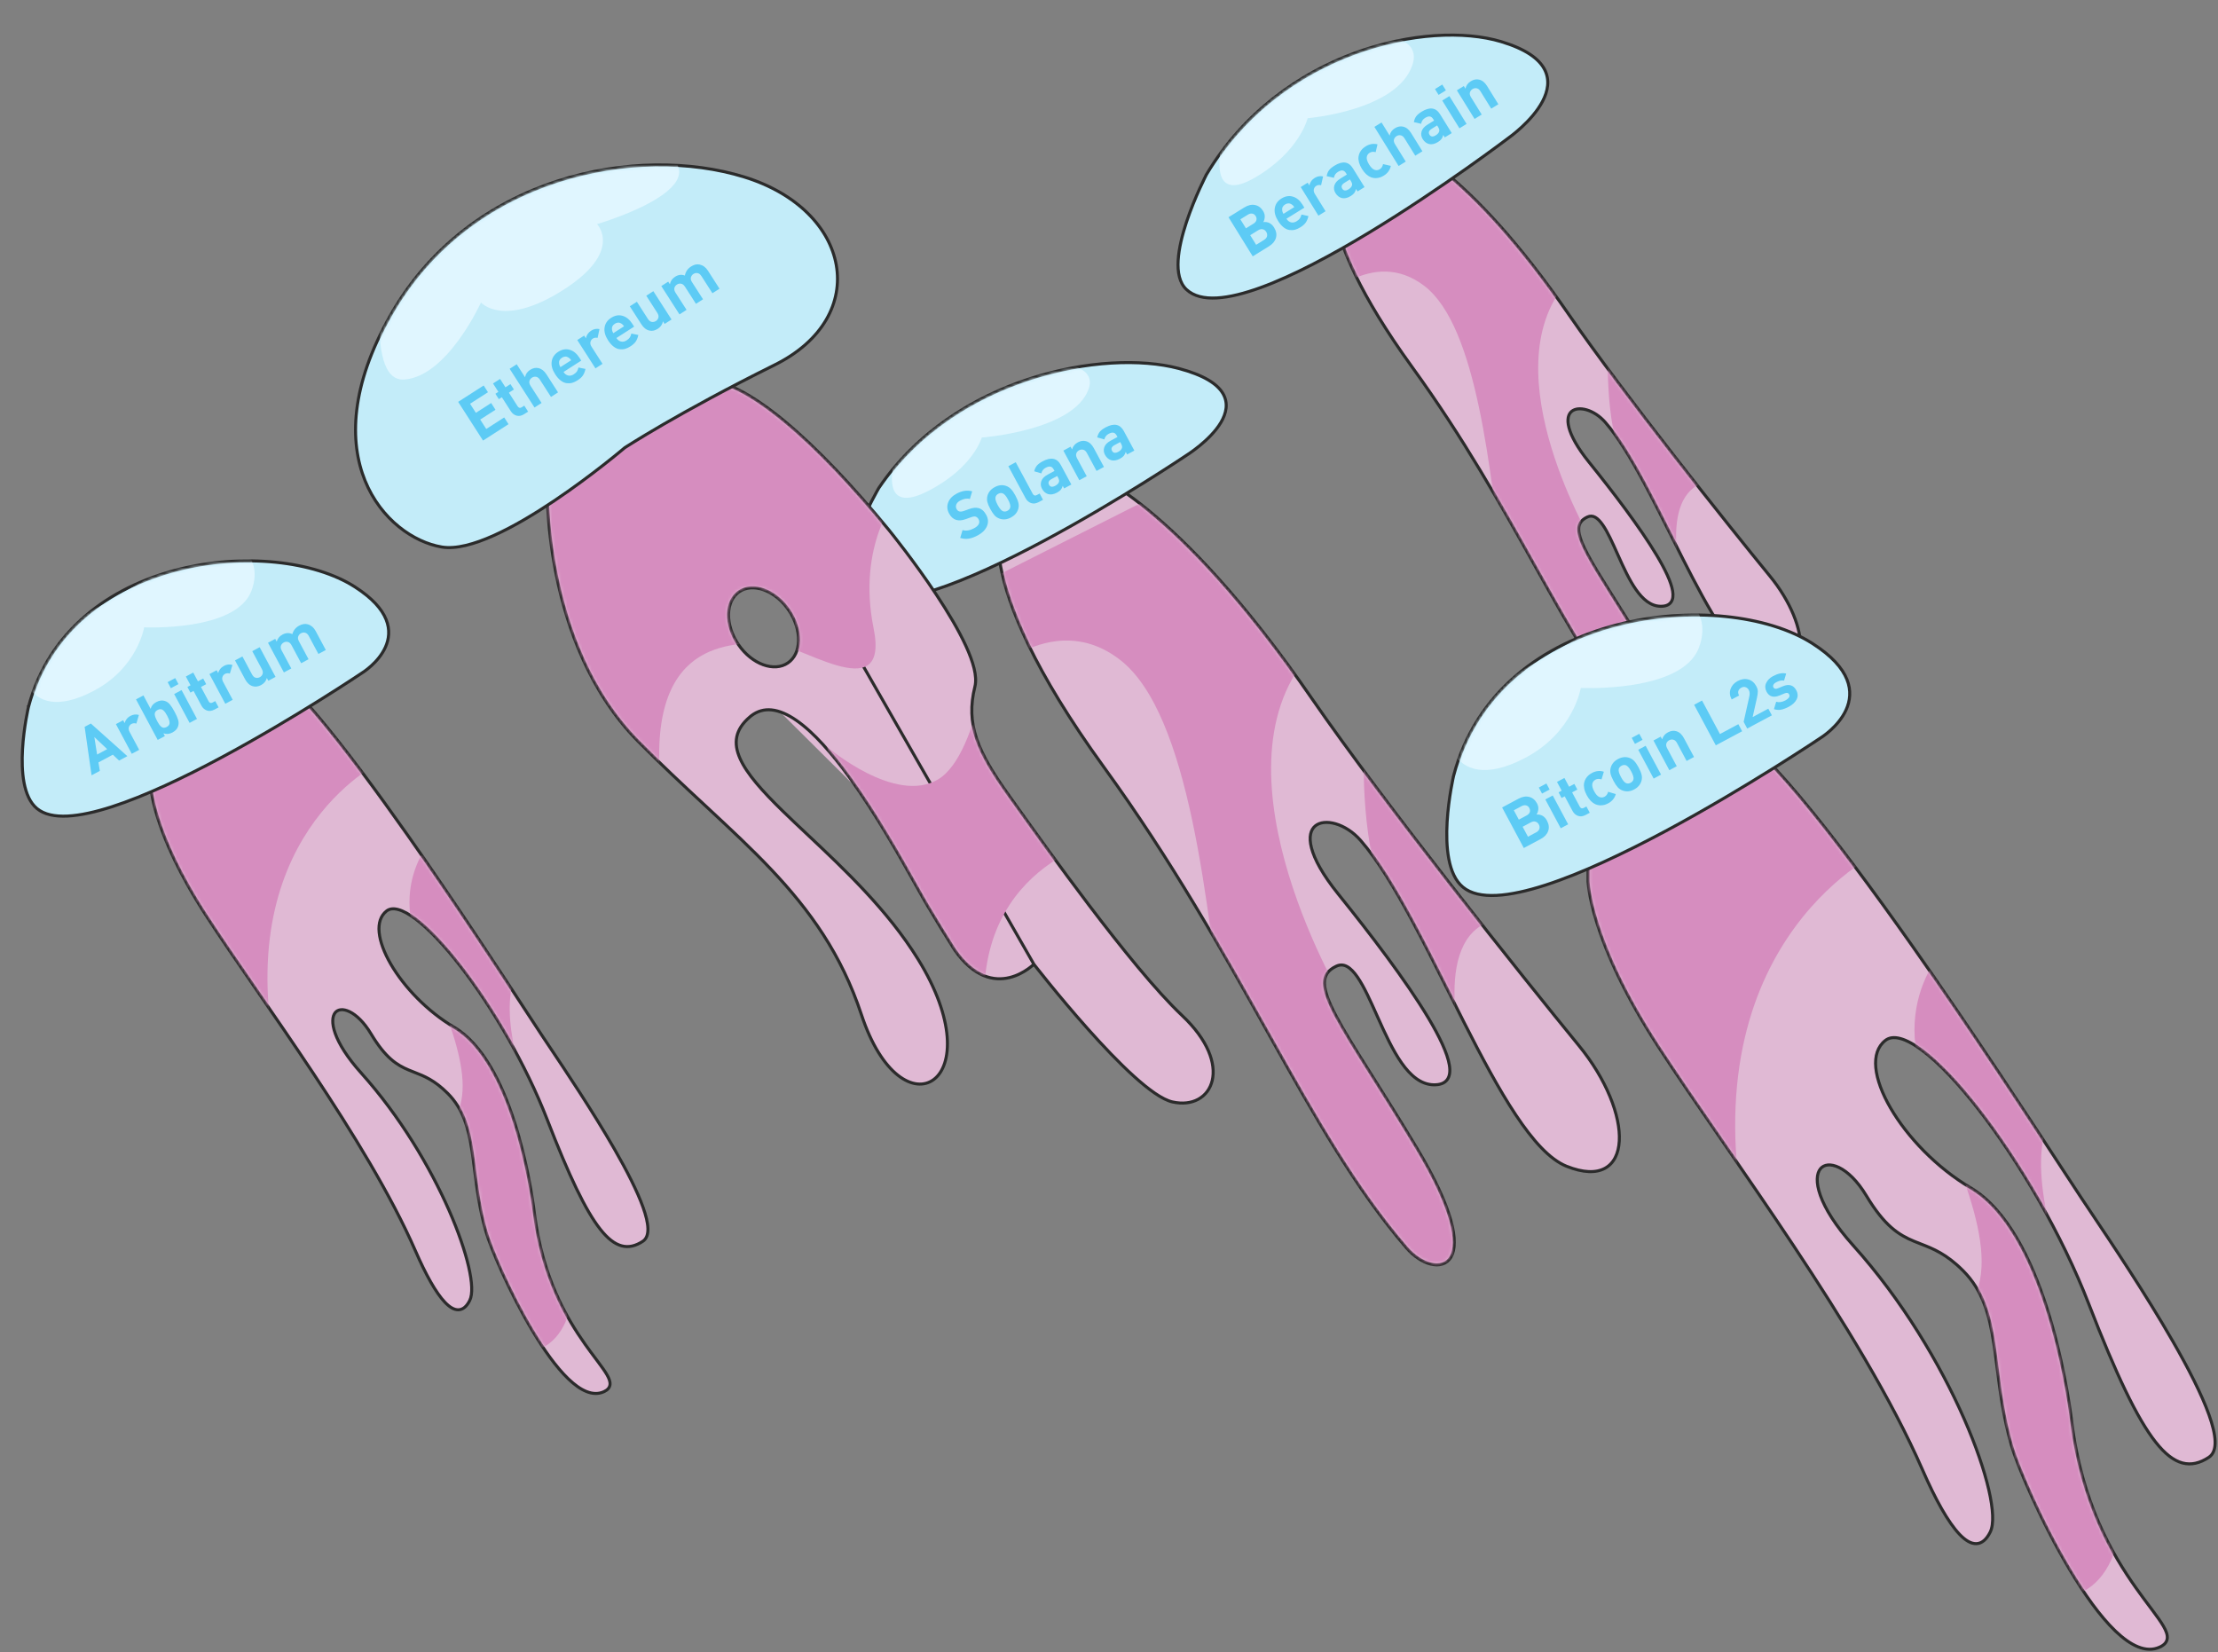 <svg width="733" height="546" viewBox="0 0 733 546" fill="none" xmlns="http://www.w3.org/2000/svg">
    <rect x="0" y="0" width="733" height="546" fill="#808080" stroke="none"/>
    <path d="M49.795 238.612L49.77 238.689V238.77L49.77 259.133L49.77 259.141L50.27 259.133C49.77 259.141 49.77 259.141 49.77 259.141L49.77 259.142L49.77 259.146L49.77 259.156L49.771 259.194C49.772 259.227 49.774 259.275 49.777 259.338C49.783 259.463 49.795 259.647 49.816 259.89C49.858 260.376 49.939 261.096 50.092 262.045C50.399 263.942 50.996 266.752 52.16 270.432C54.488 277.791 59.079 288.623 68.135 302.571C72.781 309.733 78.568 318.128 84.865 327.264C90.79 335.858 97.166 345.109 103.471 354.606C116.502 374.233 129.273 394.978 137.317 413.425C140.7 421.189 144.043 427.221 147.046 430.369C148.537 431.931 150.042 432.889 151.508 432.847C153.024 432.804 154.261 431.709 155.232 429.765C155.758 428.711 155.949 427.185 155.878 425.331C155.807 423.463 155.466 421.199 154.876 418.625C153.694 413.476 151.499 407.038 148.387 399.952C142.163 385.778 132.25 368.961 119.369 354.605L119.056 354.885L119.369 354.605C114.666 349.365 112.006 344.952 110.788 341.543C109.56 338.102 109.837 335.811 110.767 334.657C111.653 333.556 113.341 333.271 115.542 334.341C117.73 335.403 120.285 337.766 122.622 341.662L122.622 341.663C125.009 345.639 127.145 348.221 129.183 350.016C131.226 351.814 133.152 352.803 135.088 353.615C135.696 353.87 136.304 354.107 136.917 354.347C140.179 355.62 143.585 356.949 147.942 361.306C153.084 366.449 154.839 372.818 156.004 380.465C156.306 382.444 156.568 384.51 156.84 386.659C157.616 392.784 158.478 399.582 160.586 406.958C162.106 412.277 168.36 427.015 175.904 439.653C179.676 445.972 183.791 451.802 187.822 455.672C189.837 457.607 191.856 459.076 193.824 459.861C195.803 460.65 197.755 460.754 199.579 459.915L199.579 459.915C200.758 459.372 201.469 458.625 201.591 457.586C201.705 456.613 201.279 455.52 200.591 454.324C199.892 453.11 198.861 451.69 197.629 450.039C197.387 449.714 197.136 449.379 196.877 449.034C195.819 447.622 194.637 446.045 193.384 444.274C187.158 435.473 179.197 421.905 176.586 400.791C176.027 396.256 174.164 383.767 170.075 371.006C168.03 364.626 165.425 358.163 162.138 352.589C158.853 347.018 154.869 342.302 150.054 339.457C141.205 334.229 133.531 326.176 129.141 318.607C126.946 314.821 125.591 311.189 125.301 308.117C125.011 305.052 125.78 302.61 127.748 301.059C128.708 300.303 129.991 300.131 131.623 300.577C133.263 301.026 135.195 302.088 137.353 303.71C141.663 306.949 146.75 312.328 152.022 319.106C162.562 332.656 173.764 351.695 180.883 370.09C188.019 388.527 193.506 400.031 198.355 406.192C200.782 409.275 203.097 411.085 205.439 411.71C207.807 412.343 210.102 411.74 212.415 410.229C213.712 409.382 214.175 407.825 214.116 405.932C214.057 404.031 213.472 401.657 212.512 398.969C210.589 393.585 207.108 386.798 203.044 379.718C195.947 367.355 187.026 354.026 181.381 345.592C180.558 344.362 179.804 343.236 179.136 342.232L179.136 342.232C178.024 340.563 176.286 337.902 174.048 334.474C165.712 321.71 150.429 298.305 134.609 275.843C124.574 261.596 114.315 247.716 105.467 237.162C101.044 231.886 96.965 227.431 93.438 224.175C91.674 222.547 90.04 221.211 88.563 220.221C87.092 219.234 85.747 218.57 84.565 218.319L84.461 218.808L84.565 218.319C77.129 216.74 71.218 217.201 66.534 218.81C61.851 220.419 58.426 223.164 55.946 226.103C53.468 229.04 51.931 232.17 51.014 234.563C50.554 235.76 50.249 236.776 50.059 237.494C49.963 237.853 49.896 238.138 49.853 238.335C49.831 238.434 49.816 238.51 49.805 238.562C49.801 238.581 49.798 238.597 49.796 238.609L49.795 238.612Z" fill="#E0B9D4" stroke="#2B2B2B"/>
    <mask id="mask0_3029_19816" style="mask-type:luminance" maskUnits="userSpaceOnUse" x="50" y="217" width="164" height="243">
        <path d="M50.27 238.77V259.133C50.27 259.133 50.488 274.472 68.554 302.299C86.609 330.125 121.65 376.246 137.775 413.225C144.54 428.748 151.029 437.061 154.784 429.541C158.54 422.021 144.678 383.559 118.997 354.939C100.081 333.862 113.576 325.606 123.051 341.405C132.526 357.193 137.775 350.432 148.295 360.953C158.816 371.474 155.393 386.974 161.067 406.82C164.076 417.353 186.001 465.612 199.37 459.46C208.11 455.436 181.338 443.293 176.089 400.852C174.975 391.815 168.659 351.029 149.8 339.887C131.952 329.343 118.859 307.427 127.438 300.666C136.443 293.583 167.074 333.023 181.35 369.91C195.626 406.797 203.206 415.651 212.141 409.81C220.778 404.176 189.229 358.297 178.72 342.509C168.199 326.722 101.941 222.522 84.461 218.808C55.013 212.553 50.281 238.735 50.281 238.735L50.27 238.77Z" fill="white"/>
    </mask>
    <g mask="url(#mask0_3029_19816)">
        <path d="M127.116 251.084C127.116 251.084 77.891 273.311 90.433 345.797C102.974 418.284 46.031 331.298 46.031 331.298L6.453 249.152L40.254 215.301L117.986 187.566L127.116 251.084Z" fill="#D68DBF"/>
        <path d="M147.387 272.345C147.387 272.345 127.598 287.626 138.704 313.774C149.81 339.921 159.94 363.194 146.422 373.83L167.658 446.306C167.658 446.306 187.447 452.86 189.859 424.079C192.271 395.298 154.14 335.782 174.412 316.154C194.683 296.526 147.387 272.356 147.387 272.356V272.345Z" fill="#D68DBF"/>
    </g>
    <path d="M9.399 233.678L9.399 233.678L9.396 233.691L9.883 233.805C9.396 233.691 9.396 233.691 9.396 233.691L9.396 233.692L9.395 233.696L9.391 233.711L9.378 233.768C9.367 233.818 9.35 233.892 9.329 233.988C9.286 234.181 9.225 234.464 9.15 234.826C9.001 235.55 8.797 236.591 8.581 237.863C8.148 240.406 7.661 243.874 7.447 247.573C7.233 251.268 7.291 255.214 7.957 258.704C8.622 262.182 9.907 265.283 12.212 267.196L12.212 267.196C14.611 269.186 18.128 269.889 22.34 269.682C26.562 269.474 31.564 268.349 37.022 266.587C47.941 263.062 60.781 256.959 73.033 250.399C85.29 243.837 96.979 236.808 105.603 231.42C109.915 228.726 113.462 226.442 115.931 224.831C117.165 224.025 118.13 223.388 118.787 222.952C119.115 222.734 119.367 222.566 119.536 222.453L119.728 222.324L119.776 222.292L119.785 222.285L119.794 222.28L119.841 222.25C119.882 222.224 119.941 222.186 120.016 222.136C120.166 222.036 120.382 221.888 120.647 221.695C121.176 221.311 121.904 220.745 122.704 220.02C124.299 218.573 126.203 216.468 127.37 213.867C128.543 211.252 128.969 208.132 127.587 204.71C126.212 201.304 123.07 197.661 117.24 193.926C103.933 185.4 80.319 182.649 58.399 188.332C36.456 194.022 16.08 208.201 9.399 233.678Z" fill="#C3ECF9" stroke="#2B2B2B"/>
    <mask id="mask1_3029_19816" style="mask-type:luminance" maskUnits="userSpaceOnUse" x="7" y="185" width="121" height="85">
        <path d="M9.883 233.805C9.883 233.805 3.835 259.595 12.531 266.811C30.597 281.797 119.513 221.866 119.513 221.866C119.513 221.866 140.096 209.162 116.97 194.347C90.656 177.488 23.125 183.305 9.883 233.805Z" fill="white"/>
    </mask>
    <g mask="url(#mask1_3029_19816)">
        <path d="M7.827 214.927C5.614 217.143 6.931 240.744 30.702 228.449C45.474 220.811 47.635 207.315 47.635 207.315C47.635 207.315 78.06 208.78 83.12 195.192C88.179 181.604 73.118 177 73.118 177L7.827 214.927Z" fill="#E0F6FF"/>
    </g>
    <path d="M42.088 249.89L39.358 251.35L37.298 249.401L32.535 251.949L32.994 254.754L30.264 256.214L27.971 240.201L30.023 239.104L42.088 249.89ZM35.423 247.571L31.177 243.571L32.091 249.353L35.423 247.571ZM45.91 236.272L45.062 239.122C44.465 238.941 43.928 238.979 43.451 239.234C43.037 239.455 42.75 239.81 42.592 240.298C42.446 240.78 42.527 241.31 42.836 241.887L45.998 247.799L43.551 249.108L38.304 239.299L40.695 238.02L41.199 238.961C41.288 238.526 41.499 238.09 41.831 237.654C42.176 237.212 42.599 236.856 43.101 236.588C44.03 236.091 44.966 235.986 45.91 236.272ZM57.699 235.221C58.242 236.237 58.626 237.106 58.85 237.825C59.073 238.545 59.089 239.239 58.898 239.906C58.648 240.798 58.015 241.516 56.998 242.06C55.982 242.604 54.981 242.695 53.997 242.334L54.491 243.256L52.118 244.525L44.948 231.12L47.396 229.811L49.783 234.273C49.998 233.318 50.614 232.569 51.631 232.025C52.648 231.481 53.596 231.353 54.477 231.641C55.138 231.852 55.706 232.251 56.181 232.836C56.656 233.422 57.162 234.216 57.699 235.221ZM55.799 237.69C55.675 237.368 55.493 236.982 55.251 236.53C55.01 236.078 54.793 235.718 54.6 235.449C54.402 235.168 54.172 234.92 53.911 234.704C53.663 234.482 53.383 234.365 53.071 234.355C52.771 234.337 52.445 234.423 52.094 234.611C51.742 234.799 51.484 235.025 51.32 235.291C51.168 235.55 51.109 235.848 51.144 236.184C51.191 236.514 51.276 236.84 51.4 237.161C51.517 237.47 51.696 237.85 51.938 238.302C52.179 238.754 52.4 239.12 52.598 239.402C52.79 239.67 53.014 239.922 53.269 240.157C53.529 240.372 53.809 240.489 54.109 240.506C54.422 240.517 54.754 240.428 55.105 240.24C55.456 240.052 55.708 239.829 55.86 239.57C56.025 239.304 56.084 239.006 56.036 238.676C55.995 238.327 55.916 237.998 55.799 237.69ZM65.101 237.581L62.654 238.89L57.558 229.364L60.005 228.054L65.101 237.581ZM58.977 226.086L56.473 227.426L55.406 225.43L57.91 224.091L58.977 226.086ZM72.244 233.76L70.907 234.475C69.978 234.972 69.121 235.075 68.337 234.785C67.564 234.488 66.973 233.956 66.564 233.191L63.966 228.333L62.93 228.887L61.933 227.023L62.969 226.469L61.418 223.57L63.865 222.261L65.416 225.16L67.148 224.234L68.145 226.098L66.413 227.024L68.931 231.731C69.246 232.321 69.686 232.465 70.251 232.163L71.136 231.689L72.244 233.76ZM76.817 219.74L75.969 222.591C75.371 222.41 74.834 222.447 74.358 222.702C73.943 222.924 73.657 223.279 73.498 223.767C73.353 224.249 73.434 224.778 73.743 225.356L76.905 231.267L74.457 232.577L69.211 222.768L71.602 221.489L72.105 222.43C72.195 221.995 72.406 221.559 72.738 221.123C73.082 220.681 73.506 220.325 74.008 220.057C74.936 219.56 75.873 219.454 76.817 219.74ZM91.064 223.694L88.673 224.973L88.19 224.069C87.912 225.089 87.278 225.865 86.286 226.395C85.32 226.912 84.393 227.036 83.507 226.767C82.486 226.458 81.657 225.707 81.019 224.515L77.665 218.245L80.113 216.936L83.285 222.867C83.614 223.482 84.013 223.85 84.481 223.971C84.962 224.085 85.422 224.024 85.861 223.789C86.313 223.548 86.618 223.199 86.778 222.742C86.95 222.279 86.871 221.74 86.542 221.125L83.37 215.194L85.818 213.885L91.064 223.694ZM107.674 214.81L105.227 216.119L102.055 210.188C101.726 209.573 101.321 209.209 100.84 209.094C100.372 208.974 99.918 209.031 99.479 209.266C99.04 209.501 98.734 209.85 98.562 210.313C98.383 210.764 98.452 211.284 98.767 211.874L101.97 217.861L99.522 219.17L96.35 213.239C96.021 212.624 95.616 212.26 95.135 212.146C94.667 212.025 94.214 212.082 93.774 212.317C93.322 212.559 93.01 212.911 92.839 213.374C92.679 213.831 92.764 214.366 93.093 214.982L96.265 220.912L93.818 222.221L88.571 212.412L90.962 211.133L91.445 212.037C91.736 211.01 92.37 210.235 93.349 209.711C94.479 209.107 95.566 209.058 96.612 209.564C96.96 208.313 97.717 207.375 98.884 206.751C99.914 206.2 100.871 206.059 101.757 206.328C102.856 206.66 103.71 207.398 104.321 208.54L107.674 214.81Z" fill="#5DCBF5"/>
    <path d="M462.287 47.79L462.442 47.315L462.247 47.251L462.064 47.343L441.914 57.423L441.796 57.482L441.722 57.591L442.137 57.87C441.722 57.591 441.722 57.592 441.721 57.593L441.72 57.594L441.717 57.599L441.708 57.612C441.701 57.623 441.692 57.638 441.681 57.656C441.659 57.693 441.629 57.745 441.593 57.813C441.52 57.949 441.422 58.148 441.313 58.415C441.095 58.949 440.831 59.752 440.629 60.861C440.225 63.079 440.07 66.511 441.015 71.44C442.903 81.293 449.184 97.146 466.682 121.303C483.709 144.809 496.032 166.874 507.109 186.708C507.388 187.207 507.666 187.705 507.943 188.201C519.231 208.407 529.315 226.276 541.898 240.876L542.277 240.55L541.899 240.877C543.699 242.965 545.924 244.434 547.989 244.945C549.024 245.201 550.042 245.222 550.949 244.931C551.865 244.637 552.637 244.034 553.174 243.105C554.229 241.278 554.343 238.254 553.113 233.87C551.876 229.461 549.251 223.573 544.666 215.923C540.585 209.113 536.904 203.266 533.745 198.249C533.363 197.641 532.988 197.046 532.62 196.462C529.22 191.056 526.506 186.688 524.633 183.15C522.751 179.593 521.765 176.955 521.738 174.988C521.725 174.023 521.943 173.237 522.389 172.58C522.838 171.918 523.544 171.347 524.571 170.862C525.503 170.422 526.34 170.483 527.159 170.929C528.01 171.392 528.858 172.281 529.718 173.532C531.332 175.878 532.866 179.308 534.507 182.979C534.615 183.22 534.723 183.462 534.832 183.704C536.584 187.616 538.464 191.718 540.67 194.857C542.866 197.982 545.48 200.287 548.736 200.36C550.325 200.396 551.516 199.972 552.215 199.02C552.897 198.092 553.007 196.793 552.768 195.316C552.288 192.357 550.333 188.249 547.558 183.594C541.99 174.254 532.957 162.452 525.117 152.707C521.217 147.859 519.218 144.081 518.494 141.293C517.771 138.505 518.341 136.814 519.407 135.938C520.504 135.037 522.31 134.837 524.388 135.453C526.449 136.063 528.682 137.454 530.52 139.568L530.52 139.568C534.683 144.356 538.934 151.38 543.231 159.359C546.241 164.947 549.263 170.982 552.286 177.021C553.578 179.601 554.87 182.182 556.161 184.729C560.471 193.228 564.777 201.349 569.029 207.756C571.155 210.96 573.276 213.748 575.386 215.944C577.494 218.136 579.613 219.764 581.742 220.614C585.874 222.266 589.109 222.346 591.384 221.102C593.676 219.848 594.829 217.341 595.003 214.209C595.349 207.964 591.845 198.854 584.914 190.383C571.134 173.543 536.276 129.808 518.709 104.296C501.588 79.415 487.555 65.181 477.784 57.161C472.899 53.151 469.08 50.695 466.473 49.238C465.17 48.51 464.17 48.031 463.492 47.734C463.153 47.585 462.894 47.482 462.719 47.415C462.631 47.381 462.563 47.357 462.517 47.34C462.494 47.332 462.476 47.326 462.464 47.322L462.449 47.317L462.444 47.315L462.443 47.315C462.442 47.315 462.442 47.315 462.287 47.79Z" fill="#E0B9D4" stroke="#2B2B2B"/>
    <mask id="mask2_3029_19816" style="mask-type:luminance" maskUnits="userSpaceOnUse" x="440" y="47" width="155" height="198">
        <path d="M462.287 47.79L442.137 57.87C442.137 57.87 432.137 72.76 467.087 121.01C502.037 169.26 517.187 211.44 542.277 240.55C549.277 248.67 562.527 246.7 544.237 216.18C525.947 185.66 515.697 174.5 524.357 170.41C533.017 166.32 536.717 199.59 548.747 199.86C560.777 200.13 540.407 172.51 524.727 153.02C509.047 133.53 523.317 130.52 530.897 139.24C547.707 158.57 565.637 213.64 581.927 220.15C598.217 226.66 598.307 207.54 584.527 190.7C570.747 173.86 535.877 130.11 518.297 104.58C484.097 54.88 462.287 47.79 462.287 47.79Z" fill="white"/>
    </mask>
    <g mask="url(#mask2_3029_19816)">
        <path d="M436.058 100.15C436.058 100.15 453.428 81.1 470.798 94.55C488.168 108 492.588 155.62 496.818 190.36C501.048 225.1 535.408 269.99 558.758 249.75C571.368 238.82 526.818 180.27 526.818 180.27C526.818 180.27 492.258 123.12 517.668 93.42C543.078 63.72 477.518 54.76 477.518 54.76L423.168 82.22L436.058 100.15Z" fill="#D68DBF"/>
        <path d="M531.487 115.22C531.487 115.22 530.057 138.19 536.497 153.88C542.937 169.57 555.547 190.58 555.547 190.58C555.547 190.58 546.867 156.96 569.557 158.92C592.247 160.88 531.487 115.22 531.487 115.22Z" fill="#D68DBF"/>
    </g>
    <path d="M398.747 57.605L398.739 57.618L398.733 57.63L399.176 57.862C398.733 57.63 398.733 57.631 398.732 57.631L398.732 57.632L398.73 57.636L398.721 57.653L398.688 57.717C398.658 57.774 398.615 57.858 398.56 57.967C398.448 58.186 398.287 58.508 398.084 58.919C397.679 59.742 397.111 60.926 396.456 62.371C395.146 65.261 393.489 69.202 392.101 73.401C390.714 77.594 389.588 82.07 389.356 86.022C389.126 89.952 389.774 93.498 392.096 95.673L392.096 95.673C394.476 97.903 397.974 98.693 402.161 98.461C406.353 98.228 411.316 96.966 416.726 94.995C427.55 91.049 440.275 84.219 452.416 76.88C464.562 69.538 476.146 61.673 484.692 55.645C488.965 52.63 492.479 50.074 494.926 48.272C496.149 47.371 497.106 46.658 497.756 46.17C498.082 45.926 498.331 45.738 498.498 45.611L498.688 45.468L498.737 45.431L498.745 45.425L498.749 45.422L498.762 45.412L498.828 45.365C498.885 45.324 498.969 45.263 499.076 45.183C499.29 45.024 499.599 44.79 499.98 44.489C500.741 43.888 501.791 43.018 502.948 41.944C505.257 39.802 508.024 36.821 509.771 33.507C511.519 30.191 512.283 26.46 510.422 22.913C508.575 19.393 504.212 16.198 496.074 13.752L496.074 13.752C484.071 10.15 465.897 10.841 447.664 17.55C429.419 24.263 411.069 37.02 398.747 57.605Z" fill="#C3ECF9" stroke="#2B2B2B"/>
    <mask id="mask3_3029_19816" style="mask-type:luminance" maskUnits="userSpaceOnUse" x="389" y="12" width="122" height="86">
        <path d="M399.176 57.862C399.176 57.862 383.82 87.235 392.438 95.308C410.34 112.076 498.45 45.021 498.45 45.021C498.45 45.021 528.299 23.958 495.93 14.231C472.179 7.102 423.684 16.918 399.176 57.862Z" fill="white"/>
    </mask>
    <g mask="url(#mask3_3029_19816)">
        <path d="M411.921 23.899C409.727 26.379 391.291 72.386 414.846 58.63C429.483 50.084 432.16 39.058 432.16 39.058C432.16 39.058 461.774 36.622 466.788 21.419C471.802 6.217 433.87 12.106 433.87 12.106L411.921 23.899Z" fill="#E0F6FF"/>
    </g>
    <path d="M421.062 75.192C421.789 76.366 421.992 77.504 421.671 78.608C421.349 79.711 420.595 80.629 419.409 81.364L414 84.714L405.996 71.789L411.188 68.574C412.434 67.802 413.611 67.526 414.717 67.745C415.836 67.956 416.74 68.618 417.43 69.732C417.834 70.385 418.013 71.053 417.967 71.735C417.925 72.397 417.764 72.948 417.485 73.389C419.015 73.212 420.208 73.812 421.062 75.192ZM418.733 78.041C418.836 77.558 418.745 77.087 418.46 76.627C418.176 76.168 417.798 75.882 417.328 75.772C416.85 75.649 416.339 75.756 415.794 76.094L413.162 77.724L415.129 80.9L417.761 79.27C418.306 78.933 418.63 78.523 418.733 78.041ZM415.213 72.762C415.331 72.304 415.251 71.851 414.974 71.403C414.697 70.955 414.33 70.688 413.875 70.602C413.412 70.503 412.915 70.619 412.382 70.949L409.913 72.478L411.757 75.455L414.226 73.926C414.758 73.596 415.087 73.208 415.213 72.762ZM431.063 68.622L425.145 72.287C425.535 72.916 426.031 73.312 426.634 73.475C427.237 73.637 427.865 73.516 428.518 73.111C429.002 72.811 429.354 72.501 429.575 72.181C429.799 71.841 429.978 71.412 430.109 70.895L432.409 71.405C432.223 72.24 431.933 72.947 431.538 73.526C431.148 74.086 430.547 74.617 429.737 75.119C429.132 75.494 428.536 75.762 427.95 75.924C427.368 76.067 426.757 76.094 426.116 76.005C425.475 75.916 424.832 75.62 424.185 75.117C423.538 74.613 422.93 73.901 422.361 72.982C421.424 71.469 421.068 70.057 421.294 68.745C421.512 67.421 422.245 66.373 423.491 65.601C424.786 64.799 426.059 64.597 427.309 64.995C428.553 65.38 429.598 66.257 430.444 67.624L431.063 68.622ZM427.739 68.446C427.472 68.042 427.189 67.748 426.891 67.564C426.196 67.09 425.467 67.09 424.705 67.562C423.943 68.034 423.619 68.687 423.733 69.52C423.765 69.869 423.902 70.252 424.144 70.671L427.739 68.446ZM437.254 58.309L436.588 61.208C435.98 61.065 435.447 61.136 434.987 61.42C434.588 61.668 434.324 62.04 434.197 62.538C434.082 63.028 434.197 63.551 434.541 64.107L438.071 69.807L435.711 71.269L429.855 61.811L432.16 60.384L432.722 61.291C432.784 60.851 432.967 60.403 433.271 59.947C433.586 59.483 433.986 59.102 434.47 58.802C435.366 58.248 436.294 58.083 437.254 58.309ZM450.947 61.834L448.641 63.261L448.136 62.444C448.011 62.974 447.818 63.419 447.557 63.782C447.301 64.125 446.907 64.461 446.374 64.791C445.321 65.443 444.344 65.663 443.443 65.451C442.585 65.229 441.887 64.682 441.347 63.811C440.852 63.012 440.726 62.186 440.968 61.333C441.202 60.468 441.852 59.706 442.917 59.046L445.113 57.686L444.821 57.214C444.499 56.694 444.127 56.405 443.707 56.347C443.278 56.278 442.756 56.434 442.139 56.816C441.4 57.273 440.964 57.92 440.829 58.757L438.43 58.208C438.575 57.415 438.836 56.768 439.212 56.267C439.601 55.759 440.194 55.258 440.993 54.763C443.679 53.099 445.712 53.381 447.091 55.608L450.947 61.834ZM446.429 59.81L446.114 59.302L444.317 60.414C443.385 60.992 443.144 61.643 443.594 62.369C444.036 63.083 444.735 63.144 445.691 62.552C446.308 62.17 446.68 61.73 446.807 61.233C446.922 60.877 446.796 60.403 446.429 59.81ZM459.64 54.818C459.35 56.187 458.575 57.261 457.316 58.04C456.917 58.287 456.503 58.485 456.076 58.632C455.641 58.768 455.162 58.847 454.64 58.869C454.122 58.871 453.616 58.783 453.12 58.604C452.617 58.414 452.099 58.09 451.565 57.634C451.036 57.158 450.543 56.551 450.085 55.812C449.628 55.074 449.308 54.368 449.125 53.695C448.947 53.001 448.889 52.393 448.95 51.87C449.011 51.346 449.158 50.854 449.39 50.391C449.635 49.922 449.919 49.528 450.242 49.211C450.564 48.894 450.925 48.612 451.325 48.365C452.595 47.578 453.898 47.357 455.234 47.702L454.626 50.289C453.859 50.077 453.197 50.144 452.64 50.489C452.083 50.833 451.763 51.316 451.679 51.938C451.598 52.591 451.853 53.395 452.445 54.351C453.045 55.319 453.655 55.913 454.276 56.131C454.869 56.332 455.444 56.261 456.001 55.916C456.558 55.571 456.912 55.009 457.065 54.228L459.64 54.818ZM470.073 49.989L467.713 51.451L464.172 45.733C463.805 45.14 463.378 44.802 462.891 44.718C462.416 44.627 461.967 44.713 461.543 44.975C461.107 45.245 460.818 45.616 460.676 46.09C460.546 46.555 460.665 47.085 461.032 47.678L464.573 53.396L462.213 54.857L454.209 41.932L456.569 40.471L459.256 44.809C459.444 43.789 460.01 42.986 460.954 42.402C461.886 41.825 462.802 41.642 463.704 41.854C464.742 42.098 465.618 42.795 466.33 43.945L470.073 49.989ZM479.771 43.984L477.465 45.412L476.959 44.595C476.835 45.124 476.642 45.57 476.381 45.932C476.125 46.275 475.73 46.611 475.198 46.941C474.145 47.593 473.168 47.813 472.267 47.601C471.409 47.379 470.71 46.832 470.171 45.961C469.676 45.162 469.55 44.336 469.792 43.483C470.026 42.618 470.676 41.856 471.741 41.196L473.937 39.836L473.645 39.364C473.323 38.844 472.951 38.555 472.531 38.497C472.102 38.428 471.58 38.584 470.962 38.966C470.224 39.423 469.788 40.07 469.653 40.907L467.254 40.359C467.399 39.566 467.66 38.919 468.036 38.418C468.424 37.909 469.018 37.408 469.817 36.913C472.503 35.25 474.536 35.531 475.915 37.758L479.771 43.984ZM475.253 41.96L474.938 41.452L473.141 42.565C472.209 43.142 471.968 43.793 472.417 44.519C472.86 45.233 473.559 45.294 474.515 44.702C475.132 44.32 475.504 43.88 475.631 43.383C475.746 43.027 475.62 42.553 475.253 41.96ZM484.675 40.947L482.315 42.408L476.627 33.223L478.987 31.762L484.675 40.947ZM477.836 29.863L475.422 31.358L474.23 29.434L476.644 27.939L477.836 29.863ZM495.174 34.445L492.814 35.906L489.273 30.188C488.906 29.595 488.479 29.257 487.992 29.174C487.517 29.083 487.068 29.168 486.644 29.431C486.209 29.701 485.92 30.072 485.777 30.545C485.647 31.011 485.766 31.54 486.133 32.133L489.674 37.851L487.314 39.312L481.458 29.855L483.763 28.427L484.302 29.299C484.515 28.263 485.099 27.449 486.055 26.857C486.987 26.28 487.904 26.098 488.805 26.31C489.844 26.554 490.719 27.251 491.431 28.4L495.174 34.445Z" fill="#5DCBF5"/>
    <g >
        <path d="M358.835 155.926L358.99 155.451L358.795 155.388L358.612 155.479L331.819 168.873L331.701 168.932L331.628 169.042L332.043 169.321C331.628 169.042 331.627 169.042 331.627 169.043L331.625 169.045L331.622 169.05L331.612 169.067C331.603 169.08 331.592 169.098 331.578 169.121C331.55 169.168 331.511 169.235 331.464 169.322C331.37 169.498 331.242 169.757 331.099 170.107C330.813 170.805 330.466 171.862 330.199 173.324C329.666 176.249 329.46 180.789 330.712 187.322C333.216 200.381 341.554 221.425 364.813 253.514C387.458 284.756 403.848 314.083 418.576 340.437C418.947 341.101 419.317 341.763 419.686 342.424C434.697 369.276 448.097 393.005 464.816 412.391C467.193 415.146 470.124 417.076 472.829 417.745C474.184 418.08 475.506 418.104 476.675 417.729C477.854 417.351 478.848 416.577 479.541 415.377C480.91 413.008 481.076 409.046 479.444 403.232C477.805 397.393 474.322 389.583 468.23 379.424C462.805 370.377 457.911 362.61 453.712 355.945C453.203 355.136 452.704 354.344 452.215 353.567C447.695 346.385 444.082 340.576 441.588 335.868C439.085 331.142 437.757 327.605 437.72 324.948C437.702 323.638 437.999 322.56 438.614 321.654C439.231 320.743 440.197 319.968 441.581 319.315C442.87 318.706 444.038 318.792 445.172 319.408C446.337 320.042 447.482 321.248 448.631 322.917C450.787 326.049 452.832 330.619 455.011 335.49C455.156 335.812 455.301 336.136 455.446 336.461C457.777 341.662 460.27 347.097 463.193 351.253C466.106 355.396 469.539 358.4 473.787 358.495C475.871 358.542 477.392 357.986 478.276 356.782C479.144 355.601 479.297 353.93 478.981 351.984C478.349 348.086 475.765 342.65 472.075 336.465C464.678 324.065 452.674 308.391 442.249 295.441C437.057 288.992 434.382 283.951 433.412 280.213C432.442 276.476 433.193 274.15 434.681 272.929C436.199 271.683 438.665 271.428 441.456 272.255C444.228 273.075 447.224 274.942 449.686 277.772L449.686 277.772C455.235 284.149 460.894 293.496 466.609 304.1C470.612 311.528 474.632 319.551 478.652 327.577C480.369 331.004 482.087 334.432 483.803 337.815C489.534 349.108 495.255 359.892 500.903 368.397C503.727 372.65 506.541 376.345 509.338 379.253C512.132 382.158 514.931 384.303 517.731 385.421C523.205 387.607 527.449 387.696 530.411 386.077C533.39 384.448 534.909 381.183 535.138 377.053C535.594 368.812 530.963 356.746 521.76 345.507C503.438 323.13 457.084 265.01 433.722 231.105C410.963 198.053 392.314 179.151 379.337 168.505C372.848 163.183 367.778 159.924 364.321 157.994C362.593 157.029 361.268 156.395 360.371 156.002C359.923 155.806 359.581 155.669 359.35 155.581C359.235 155.537 359.146 155.505 359.086 155.484C359.056 155.473 359.033 155.465 359.017 155.46L358.998 155.454L358.993 155.452L358.991 155.451C358.99 155.451 358.99 155.451 358.835 155.926Z" fill="#E0B9D4" stroke="#2B2B2B"/>
        <mask id="mask4_3029_19816" style="mask-type:luminance" maskUnits="userSpaceOnUse" x="330" y="155" width="205" height="263">
            <path d="M358.835 155.926L332.043 169.321C332.043 169.321 318.746 189.106 365.218 253.22C411.689 317.335 431.834 373.383 465.195 412.064C474.503 422.854 492.121 420.236 467.801 379.681C443.482 339.127 429.853 324.297 441.368 318.863C452.882 313.428 457.802 357.637 473.798 357.996C489.794 358.354 462.709 321.653 441.86 295.755C421.01 269.857 439.985 265.857 450.064 277.444C472.415 303.13 496.256 376.306 517.916 384.957C539.576 393.607 539.696 368.201 521.373 345.824C503.051 323.447 456.685 265.312 433.31 231.388C387.835 165.348 358.835 155.926 358.835 155.926Z" fill="white"/>
        </mask>
        <g mask="url(#mask4_3029_19816)">
            <path d="M323.96 225.502C323.96 225.502 347.056 200.188 370.152 218.061C393.248 235.933 399.126 299.21 404.75 345.372C410.374 391.534 456.062 451.184 487.109 424.289C503.876 409.765 444.64 331.965 444.64 331.965C444.64 331.965 398.687 256.024 432.473 216.559C466.26 177.094 379.087 165.188 379.087 165.188L306.82 201.677L323.96 225.502Z" fill="#D68DBF"/>
            <path d="M450.852 245.527C450.852 245.527 448.95 276.049 457.513 296.898C466.076 317.747 482.843 345.665 482.843 345.665C482.843 345.665 471.302 300.991 501.472 303.595C531.642 306.199 450.852 245.527 450.852 245.527Z" fill="#D68DBF"/>
        </g>
        <path d="M290.449 161.24L290.44 161.253L290.433 161.266L290.863 161.521C290.433 161.266 290.432 161.266 290.432 161.267L290.432 161.268L290.429 161.272L290.421 161.287L290.387 161.345C290.357 161.396 290.313 161.472 290.256 161.57C290.143 161.767 289.978 162.057 289.771 162.428C289.359 163.169 288.779 164.236 288.112 165.538C286.778 168.141 285.088 171.692 283.673 175.476C282.26 179.253 281.109 183.293 280.873 186.865C280.637 190.423 281.303 193.646 283.683 195.617L283.683 195.617C286.103 197.621 289.65 198.329 293.899 198.12C298.159 197.911 303.206 196.777 308.714 195.002C319.732 191.452 332.688 185.305 345.051 178.698C357.42 172.088 369.215 165.008 377.917 159.581C382.269 156.867 385.848 154.566 388.339 152.944C389.585 152.132 390.559 151.49 391.221 151.051C391.553 150.832 391.806 150.663 391.977 150.549L392.171 150.419L392.22 150.386L392.229 150.38L392.232 150.378L392.246 150.369L392.313 150.327C392.371 150.29 392.456 150.235 392.565 150.163C392.783 150.02 393.098 149.809 393.485 149.538C394.26 148.997 395.329 148.214 396.509 147.247C398.859 145.32 401.681 142.632 403.464 139.641C405.25 136.646 406.047 133.245 404.128 130.012C402.238 126.827 397.792 123.956 389.519 121.758L389.519 121.758C377.313 118.519 358.82 119.139 340.262 125.176C321.694 131.216 303.004 142.697 290.449 161.24Z" fill="#C3ECF9" stroke="#2B2B2B"/>
        <mask id="mask5_3029_19816" style="mask-type:luminance" maskUnits="userSpaceOnUse" x="281" y="120" width="124" height="78">
            <path d="M290.863 161.521C290.863 161.521 275.226 187.964 284.002 195.232C302.232 210.327 391.957 149.96 391.957 149.96C391.957 149.96 422.353 130.998 389.391 122.242C365.204 115.824 315.821 124.66 290.863 161.521Z" fill="white"/>
        </mask>
        <g mask="url(#mask5_3029_19816)">
            <path d="M303.839 130.945C301.605 133.178 282.83 174.596 306.817 162.212C321.723 154.518 324.449 144.592 324.449 144.592C324.449 144.592 354.605 142.399 359.711 128.713C364.817 115.026 326.19 120.328 326.19 120.328L303.839 130.945Z" fill="#E0F6FF"/>
        </g>
        <path d="M325.936 170.177C326.618 171.443 326.691 172.689 326.155 173.915C325.613 175.129 324.615 176.127 323.161 176.91C322.096 177.484 321.104 177.849 320.185 178.004C319.26 178.147 318.305 178.071 317.322 177.776L318.102 175.173C319.259 175.52 320.533 175.319 321.924 174.569C322.701 174.151 323.212 173.69 323.458 173.185C323.716 172.674 323.7 172.149 323.41 171.611C323.16 171.147 322.823 170.851 322.399 170.724C322.04 170.627 321.557 170.693 320.953 170.921L319.224 171.537C318.008 171.982 316.944 172.078 316.032 171.826C315.056 171.544 314.263 170.838 313.656 169.711C313.001 168.495 312.894 167.291 313.336 166.1C313.77 164.896 314.702 163.909 316.13 163.139C317.935 162.167 319.656 161.911 321.294 162.37L320.521 164.897C319.564 164.62 318.484 164.806 317.28 165.454C316.616 165.812 316.197 166.248 316.021 166.763C315.839 167.265 315.88 167.761 316.143 168.25C316.359 168.651 316.656 168.903 317.035 169.006C317.465 169.114 317.964 169.063 318.531 168.855L320.26 168.239C321.488 167.787 322.529 167.679 323.383 167.914C324.417 168.182 325.268 168.936 325.936 170.177ZM335.567 163.752C336.073 164.692 336.403 165.5 336.558 166.177C336.718 166.835 336.703 167.497 336.513 168.165C336.168 169.386 335.369 170.334 334.116 171.009C332.876 171.677 331.651 171.82 330.442 171.436C329.773 171.214 329.201 170.859 328.728 170.371C328.26 169.863 327.777 169.145 327.277 168.218C326.778 167.29 326.448 166.498 326.288 165.841C326.14 165.176 326.158 164.504 326.341 163.823C326.686 162.603 327.479 161.658 328.719 160.99C329.997 160.301 331.228 160.156 332.412 160.553C333.081 160.774 333.646 161.133 334.107 161.628C334.581 162.117 335.067 162.825 335.567 163.752ZM333.123 165.069C332.468 163.853 331.855 163.165 331.283 163.004C330.84 162.871 330.38 162.933 329.904 163.189C329.44 163.439 329.142 163.786 329.009 164.229C328.829 164.795 329.066 165.686 329.721 166.901C330.382 168.129 330.999 168.824 331.571 168.985C332.014 169.118 332.468 169.059 332.932 168.81C333.408 168.553 333.712 168.203 333.845 167.76C334.025 167.194 333.785 166.297 333.123 165.069ZM344.694 165.165L343.303 165.914C342.363 166.421 341.501 166.53 340.715 166.242C339.942 165.947 339.349 165.417 338.937 164.653L333.236 154.07L335.68 152.754L341.3 163.186C341.617 163.775 342.064 163.914 342.64 163.604L343.58 163.097L344.694 165.165ZM354.059 160.12L351.672 161.406L351.216 160.561C351.06 161.081 350.841 161.515 350.558 161.861C350.282 162.188 349.868 162.5 349.316 162.797C348.226 163.384 347.237 163.545 346.35 163.279C345.508 163.005 344.843 162.417 344.357 161.515C343.912 160.688 343.836 159.856 344.128 159.019C344.415 158.169 345.109 157.448 346.212 156.854L348.486 155.628L348.223 155.14C347.933 154.601 347.579 154.29 347.163 154.207C346.74 154.112 346.209 154.236 345.569 154.581C344.805 154.992 344.33 155.612 344.145 156.439L341.784 155.747C341.976 154.964 342.276 154.334 342.681 153.857C343.1 153.373 343.722 152.908 344.55 152.462C347.332 150.964 349.344 151.367 350.586 153.673L354.059 160.12ZM349.671 157.828L349.388 157.301L347.527 158.304C346.562 158.824 346.282 159.46 346.687 160.211C347.085 160.951 347.779 161.054 348.769 160.521C349.408 160.176 349.806 159.76 349.963 159.271C350.099 158.923 350.002 158.442 349.671 157.828ZM364.833 154.316L362.389 155.633L359.2 149.712C358.869 149.098 358.463 148.734 357.982 148.622C357.513 148.502 357.06 148.561 356.621 148.797C356.17 149.04 355.859 149.393 355.689 149.857C355.531 150.314 355.617 150.849 355.948 151.464L359.138 157.385L356.694 158.701L351.418 148.908L353.806 147.622L354.292 148.524C354.566 147.503 355.198 146.726 356.188 146.193C357.153 145.673 358.079 145.546 358.966 145.812C359.988 146.118 360.82 146.867 361.461 148.057L364.833 154.316ZM374.875 148.907L372.488 150.193L372.032 149.347C371.876 149.868 371.657 150.301 371.375 150.647C371.098 150.974 370.684 151.286 370.133 151.583C369.042 152.17 368.054 152.331 367.167 152.065C366.324 151.791 365.66 151.203 365.174 150.301C364.728 149.474 364.652 148.642 364.945 147.805C365.231 146.956 365.926 146.234 367.028 145.64L369.303 144.415L369.04 143.926C368.749 143.387 368.396 143.076 367.979 142.994C367.556 142.898 367.025 143.023 366.386 143.367C365.621 143.779 365.147 144.398 364.962 145.225L362.6 144.533C362.793 143.75 363.092 143.12 363.498 142.643C363.916 142.159 364.539 141.694 365.366 141.249C368.148 139.75 370.16 140.154 371.402 142.459L374.875 148.907ZM370.488 146.614L370.204 146.088L368.343 147.09C367.378 147.61 367.098 148.246 367.503 148.998C367.902 149.737 368.596 149.84 369.586 149.307C370.225 148.963 370.623 148.546 370.78 148.057C370.916 147.709 370.818 147.228 370.488 146.614Z" fill="#5DCBF5"/>
    </g>
    <g clip-path="url(#clip0_3029_19816)">
        <path d="M341.676 318.655C341.687 318.67 341.699 318.684 341.711 318.699C341.957 319.015 342.32 319.478 342.787 320.068C343.72 321.248 345.067 322.936 346.722 324.971C350.033 329.041 354.581 334.498 359.527 340.046C364.471 345.592 369.821 351.237 374.735 355.679C377.191 357.9 379.546 359.827 381.693 361.292C383.832 362.751 385.8 363.777 387.479 364.157C390.748 364.896 393.703 364.529 396.016 363.258C398.333 361.985 399.968 359.825 400.617 357.06C401.912 351.543 399.282 343.732 390.672 335.615C382.156 327.588 370.554 313.194 359.736 298.926C350.078 286.187 341.065 273.575 335.462 265.735C334.793 264.799 334.173 263.93 333.606 263.138C328.295 255.72 324.668 249.782 322.753 244.135C320.845 238.509 320.631 233.152 322.194 226.88L322.194 226.88C322.612 225.2 322.457 223.149 321.91 220.883C321.361 218.608 320.406 216.072 319.178 213.4C316.722 208.056 313.15 202.114 309.462 196.544C302.27 185.683 294.601 176.182 293.797 175.186C293.776 175.16 293.76 175.14 293.748 175.126L293.745 175.122C281.965 160.779 270.007 148.067 259.179 139.11C253.765 134.632 248.621 131.081 243.912 128.736C239.209 126.394 234.896 125.231 231.161 125.591L341.676 318.655ZM341.676 318.655C341.613 318.713 341.544 318.776 341.468 318.843C341.07 319.197 340.489 319.68 339.752 320.2C338.282 321.238 336.175 322.437 333.65 323.051C331.117 323.667 328.166 323.693 325.032 322.382C321.903 321.074 318.633 318.449 315.428 313.834L315.422 313.826L315.417 313.817C312.374 309.022 309.351 304.057 306.339 298.984L306.769 298.729L306.339 298.984C305.425 297.444 304.192 295.241 302.698 292.571C297.643 283.536 289.591 269.147 280.732 256.928C274.992 249.01 268.949 242.058 263.205 238.075C260.335 236.085 257.576 234.862 254.993 234.604C252.595 234.364 250.32 234.952 248.206 236.588L247.793 236.94C245.316 239.05 243.968 241.216 243.496 243.454C243.025 245.695 243.418 248.074 244.548 250.633C246.821 255.78 252.001 261.511 258.668 268.023C261.209 270.504 263.961 273.094 266.837 275.801C278.989 287.238 293.355 300.759 303.404 317.016C309.626 327.081 312.475 335.794 313.012 342.587C313.546 349.357 311.783 354.316 308.643 356.703C305.455 359.127 301.061 358.756 296.719 355.327C292.384 351.902 288.016 345.388 284.674 335.286C278.054 315.281 267.608 300.81 254.816 287.289C248.416 280.524 241.433 274.001 234.043 267.136C233.689 266.807 233.333 266.477 232.977 266.146C225.908 259.581 218.483 252.686 210.873 244.97L210.873 244.97C194.807 228.678 187.306 207.225 183.816 189.882C182.071 181.205 181.326 173.545 181.019 168.053C180.865 165.307 180.82 163.101 180.813 161.581C180.81 160.821 180.817 160.233 180.824 159.833C180.828 159.633 180.831 159.481 180.834 159.378C180.836 159.326 180.837 159.287 180.838 159.261L180.839 159.231L180.839 159.223L180.839 159.221C180.839 159.22 180.839 159.22 181.339 159.239M341.676 318.655L231.161 125.591C225.885 126.099 220.109 128.458 214.437 131.673C208.759 134.893 203.149 138.993 198.196 143.023C193.242 147.053 188.938 151.02 185.873 153.98C184.34 155.459 183.117 156.688 182.276 157.547C181.855 157.976 181.53 158.313 181.31 158.543C181.2 158.658 181.117 158.746 181.06 158.806L180.996 158.874L180.98 158.891L180.976 158.896L180.974 158.897C180.974 158.897 180.974 158.897 181.339 159.239M181.339 159.239L180.839 159.22L180.847 159.034L180.974 158.897L181.339 159.239ZM244.022 213.007L244.022 213.007C241.774 209.723 240.706 206.112 240.776 202.943C240.846 199.772 242.049 197.087 244.291 195.552C246.534 194.016 249.471 193.866 252.451 194.948C255.429 196.03 258.409 198.333 260.656 201.621C262.904 204.91 263.972 208.521 263.902 211.689C263.832 214.858 262.63 217.541 260.387 219.077C258.144 220.612 255.207 220.762 252.227 219.68C249.249 218.599 246.269 216.295 244.022 213.007Z" fill="#E0B9D4" stroke="#2B2B2B"/>
        <mask id="mask6_3029_19816" style="mask-type:luminance" maskUnits="userSpaceOnUse" x="181" y="126" width="220" height="239">
            <path d="M247.449 236.559C266.159 220.629 298.799 285.299 306.769 298.729C309.779 303.799 312.799 308.759 315.839 313.549C328.499 331.779 341.729 317.909 341.729 317.909C341.729 317.909 374.899 360.799 387.589 363.669C400.279 366.539 407.429 352.099 390.329 335.979C373.229 319.859 343.829 278.279 333.199 263.429C322.569 248.579 318.539 239.479 321.709 226.759C324.829 214.219 294.269 176.569 293.359 175.439C269.819 146.779 245.619 124.699 231.209 126.089C210.509 128.079 181.339 159.239 181.339 159.239C181.339 159.239 179.289 212.229 211.229 244.619C243.169 276.999 271.849 294.939 285.149 335.129C298.449 375.329 327.749 357.349 302.979 317.279C278.209 277.209 227.159 253.859 247.469 236.559H247.449ZM244.009 195.139C248.829 191.839 256.469 194.609 261.069 201.339C265.669 208.069 265.489 216.189 260.669 219.489C255.849 222.789 248.209 220.019 243.609 213.289C239.009 206.569 239.189 198.439 244.009 195.139Z" fill="white"/>
        </mask>
        <g mask="url(#mask6_3029_19816)">
            <path d="M296.6 163.97C296.6 163.97 283.11 179.91 288.7 207.58C294.3 235.25 262.32 211.09 252.97 212.19C243.62 213.29 211.78 209.39 218.86 263.91C225.94 318.43 164.9 212.06 164.9 212.06L163.23 163.59L207.61 118.67L282.3 100.25L305.93 147.23L296.6 163.98V163.97Z" fill="#D68DBF"/>
            <path d="M273.359 246.829C273.359 246.829 295.809 266.069 310.029 257.559C324.249 249.049 328.289 205.179 328.289 205.179C328.289 205.179 355.399 247.649 356.989 249.469C358.579 251.289 367.239 276.539 367.239 276.539C367.239 276.539 322.279 284.369 325.389 334.669C328.499 384.969 315.719 327.809 315.719 327.809L275.979 266.009L273.369 246.829" fill="#D68DBF"/>
        </g>
        <path d="M206.423 147.99L206.429 147.984L206.454 147.968C206.488 147.946 206.539 147.913 206.608 147.868C206.744 147.78 206.95 147.648 207.222 147.475C207.768 147.128 208.583 146.614 209.661 145.948C211.818 144.616 215.028 142.673 219.234 140.236C227.647 135.363 240.047 128.51 255.992 120.6C272.098 112.61 278.524 99.817 276.368 87.579C274.218 75.374 263.562 63.913 245.917 58.475C210.707 47.612 155.256 57.786 128.944 104.367C115.805 127.627 115.397 145.936 120.643 158.853C125.88 171.75 136.731 179.201 145.966 180.765C150.654 181.56 156.793 179.842 163.287 176.916C169.805 173.979 176.775 169.779 183.163 165.494C189.554 161.207 195.376 156.825 199.599 153.516C201.711 151.861 203.423 150.473 204.609 149.499C205.201 149.012 205.662 148.629 205.975 148.367C206.132 148.236 206.251 148.135 206.331 148.067L206.423 147.99Z" fill="#C3ECF9" stroke="#2B2B2B"/>
        <mask id="mask7_3029_19816" style="mask-type:luminance" maskUnits="userSpaceOnUse" x="118" y="54" width="159" height="127">
            <path d="M206.13 147.582C206.13 147.582 164.17 183.342 146.05 180.272C127.93 177.202 103.21 150.942 129.38 104.612C155.55 58.282 210.73 48.142 245.77 58.953C280.81 69.752 287.68 104.322 255.77 120.152C223.86 135.982 206.13 147.582 206.13 147.582Z" fill="white"/>
        </mask>
        <g mask="url(#mask7_3029_19816)">
            <path d="M127.91 80.982C127.91 80.982 119.38 126.482 133.64 125.422C147.9 124.362 158.95 99.962 158.95 99.962C158.95 99.962 166.29 108.482 186.2 95.772C206.11 83.062 197.31 74.062 197.31 74.062C197.31 74.062 247.25 59.512 211.66 46.522C176.07 33.542 127.91 80.982 127.91 80.982Z" fill="#E0F6FF"/>
        </g>
        <path d="M168.055 140.184L159.63 145.595L151.415 132.804L159.841 127.393L161.271 129.62L155.343 133.428L157.269 136.428L162.318 133.186L163.748 135.414L158.7 138.656L160.696 141.764L166.625 137.956L168.055 140.184ZM174.531 136.025L173.256 136.844C172.369 137.414 171.524 137.585 170.718 137.358C169.924 137.123 169.293 136.64 168.824 135.91L165.847 131.275L164.859 131.909L163.717 130.131L164.705 129.496L162.928 126.729L165.264 125.229L167.041 127.996L168.693 126.935L169.836 128.713L168.183 129.775L171.067 134.266C171.429 134.829 171.879 134.937 172.418 134.591L173.262 134.049L174.531 136.025ZM184.422 129.673L182.087 131.173L178.453 125.514C178.076 124.927 177.643 124.596 177.155 124.52C176.678 124.437 176.231 124.53 175.812 124.799C175.38 125.076 175.098 125.452 174.963 125.928C174.841 126.396 174.968 126.923 175.345 127.51L178.979 133.169L176.643 134.669L168.429 121.877L170.764 120.378L173.522 124.671C173.693 123.648 174.246 122.836 175.18 122.236C176.102 121.644 177.016 121.446 177.921 121.643C178.963 121.87 179.85 122.553 180.58 123.691L184.422 129.673ZM192.093 119.165L186.236 122.926C186.636 123.549 187.139 123.936 187.744 124.089C188.35 124.241 188.976 124.11 189.623 123.695C190.102 123.387 190.449 123.071 190.663 122.747C190.883 122.403 191.054 121.972 191.177 121.453L193.485 121.925C193.313 122.763 193.034 123.475 192.649 124.06C192.268 124.626 191.676 125.167 190.874 125.682C190.275 126.067 189.684 126.345 189.1 126.517C188.521 126.669 187.911 126.706 187.268 126.627C186.626 126.549 185.978 126.264 185.323 125.771C184.668 125.278 184.048 124.576 183.464 123.666C182.502 122.169 182.123 120.763 182.328 119.448C182.524 118.12 183.239 117.061 184.473 116.268C185.754 115.445 187.024 115.222 188.281 115.599C189.53 115.964 190.589 116.823 191.458 118.177L192.093 119.165ZM188.767 119.043C188.493 118.643 188.206 118.354 187.905 118.175C187.202 117.713 186.473 117.724 185.719 118.209C184.964 118.693 184.651 119.351 184.779 120.182C184.816 120.531 184.96 120.912 185.209 121.327L188.767 119.043ZM198.114 108.751L197.496 111.66C196.886 111.527 196.354 111.607 195.899 111.899C195.503 112.153 195.246 112.53 195.127 113.029C195.02 113.521 195.143 114.042 195.497 114.593L199.12 120.234L196.784 121.734L190.773 112.374L193.055 110.909L193.632 111.807C193.687 111.366 193.862 110.915 194.158 110.454C194.467 109.986 194.86 109.597 195.339 109.29C196.225 108.721 197.151 108.541 198.114 108.751ZM209.567 107.943L203.71 111.704C204.11 112.327 204.613 112.714 205.218 112.867C205.824 113.019 206.45 112.888 207.097 112.473C207.576 112.165 207.923 111.849 208.138 111.525C208.357 111.181 208.528 110.75 208.651 110.231L210.959 110.703C210.787 111.541 210.508 112.253 210.123 112.838C209.742 113.404 209.15 113.945 208.348 114.46C207.749 114.845 207.158 115.123 206.575 115.295C205.996 115.447 205.385 115.484 204.743 115.405C204.1 115.327 203.452 115.042 202.797 114.549C202.142 114.056 201.522 113.354 200.938 112.444C199.976 110.947 199.598 109.541 199.802 108.226C199.998 106.898 200.713 105.839 201.947 105.046C203.229 104.223 204.498 104 205.755 104.377C207.004 104.742 208.063 105.601 208.933 106.955L209.567 107.943ZM206.241 107.821C205.967 107.421 205.68 107.132 205.379 106.953C204.676 106.491 203.948 106.502 203.193 106.987C202.438 107.471 202.125 108.129 202.253 108.96C202.291 109.309 202.434 109.69 202.684 110.105L206.241 107.821ZM221.93 105.586L219.648 107.051L219.094 106.189C218.899 107.228 218.328 108.051 217.382 108.659C216.46 109.251 215.546 109.449 214.641 109.251C213.599 109.024 212.712 108.342 211.982 107.204L208.14 101.222L210.475 99.722L214.11 105.381C214.486 105.968 214.913 106.303 215.389 106.386C215.878 106.461 216.331 106.364 216.751 106.095C217.182 105.818 217.459 105.446 217.581 104.978C217.716 104.503 217.594 103.972 217.218 103.385L213.583 97.726L215.919 96.226L221.93 105.586ZM237.78 95.407L235.444 96.907L231.81 91.248C231.433 90.661 231 90.33 230.512 90.254C230.036 90.171 229.588 90.264 229.169 90.533C228.75 90.802 228.473 91.175 228.338 91.65C228.196 92.114 228.306 92.627 228.667 93.19L232.336 98.903L230.001 100.403L226.366 94.744C225.989 94.157 225.557 93.826 225.069 93.75C224.592 93.667 224.144 93.76 223.725 94.029C223.294 94.306 223.011 94.682 222.877 95.158C222.754 95.625 222.881 96.153 223.258 96.74L226.893 102.399L224.557 103.899L218.546 94.539L220.828 93.073L221.382 93.936C221.589 92.889 222.16 92.066 223.094 91.466C224.172 90.773 225.252 90.638 226.335 91.059C226.582 89.784 227.262 88.789 228.376 88.074C229.358 87.443 230.301 87.226 231.206 87.423C232.327 87.668 233.238 88.335 233.938 89.424L237.78 95.407Z" fill="#5DCBF5"/>
    </g>
    <path d="M524.842 265.18L524.816 265.257V265.338L524.816 291.037L524.816 291.045L525.316 291.037C524.816 291.045 524.816 291.045 524.816 291.045L524.816 291.047L524.817 291.05L524.817 291.063L524.818 291.11C524.819 291.151 524.822 291.21 524.826 291.289C524.834 291.445 524.848 291.676 524.875 291.981C524.928 292.591 525.029 293.497 525.222 294.691C525.608 297.078 526.361 300.619 527.828 305.257C530.763 314.532 536.554 328.192 547.981 345.785C553.849 354.825 561.151 365.415 569.1 376.942C576.579 387.787 584.629 399.461 592.593 411.453C609.044 436.224 625.173 462.411 635.333 485.703C639.604 495.5 643.817 503.094 647.592 507.049C649.467 509.015 651.334 510.187 653.126 510.135C654.968 510.083 656.496 508.755 657.713 506.318C658.363 505.018 658.604 503.119 658.515 500.787C658.426 498.439 657.998 495.591 657.253 492.347C655.764 485.859 652.996 477.742 649.069 468.804C641.216 450.928 628.708 429.716 612.456 411.611L612.084 411.945L612.456 411.611C606.512 404.991 603.143 399.408 601.597 395.083C600.041 390.728 600.374 387.778 601.591 386.268C602.766 384.81 604.975 384.47 607.779 385.832C610.572 387.188 613.815 390.192 616.774 395.123L616.774 395.123C619.782 400.134 622.471 403.381 625.031 405.634C627.596 407.891 630.014 409.132 632.45 410.154C633.215 410.474 633.981 410.773 634.754 411.075C638.876 412.683 643.2 414.37 648.72 419.888C655.243 426.41 657.464 434.483 658.936 444.14C659.317 446.643 659.648 449.254 659.992 451.968C660.972 459.696 662.058 468.26 664.717 477.558C666.631 484.257 674.522 502.846 684.042 518.789C688.802 526.76 693.99 534.106 699.066 538.978C701.604 541.413 704.139 543.255 706.602 544.237C709.076 545.223 711.501 545.348 713.764 544.307L713.566 543.877L713.764 544.307C715.23 543.632 716.081 542.72 716.228 541.472C716.367 540.29 715.85 538.942 714.983 537.436C714.105 535.912 712.808 534.126 711.252 532.042C710.946 531.631 710.629 531.208 710.302 530.773C708.966 528.991 707.473 527 705.89 524.763C698.022 513.645 687.96 496.501 684.66 469.827C683.954 464.109 681.604 448.356 676.445 432.263C673.866 424.216 670.579 416.07 666.436 409.046C662.295 402.026 657.28 396.094 651.227 392.52C640.035 385.91 630.331 375.731 624.778 366.16C622.001 361.372 620.282 356.77 619.912 352.867C619.544 348.972 620.52 345.839 623.051 343.845C624.307 342.857 625.974 342.643 628.059 343.213C630.153 343.786 632.608 345.138 635.337 347.189C640.792 351.287 647.223 358.086 653.882 366.643C667.196 383.752 681.345 407.792 690.338 431.02C699.347 454.289 706.269 468.789 712.377 476.547C715.433 480.428 718.334 482.686 721.251 483.465C724.194 484.25 727.053 483.506 729.952 481.612C731.532 480.581 732.114 478.674 732.04 476.304C731.966 473.924 731.233 470.943 730.022 467.556C727.599 460.773 723.209 452.215 718.079 443.282C709.122 427.684 697.862 410.867 690.735 400.223C689.695 398.67 688.744 397.249 687.9 395.982L687.9 395.981C686.495 393.874 684.301 390.516 681.474 386.188C670.951 370.079 651.659 340.545 631.687 312.201C619.019 294.221 606.069 276.708 594.902 263.393C589.32 256.737 584.174 251.119 579.727 247.015C577.503 244.963 575.445 243.282 573.589 242.038C571.738 240.797 570.056 239.969 568.587 239.657L568.483 240.146L568.587 239.657C559.218 237.668 551.781 238.251 545.893 240.272C540.006 242.294 535.702 245.743 532.583 249.438C529.467 253.129 527.533 257.066 526.378 260.076C525.801 261.582 525.417 262.859 525.177 263.762C525.057 264.213 524.973 264.571 524.919 264.818C524.892 264.941 524.872 265.037 524.859 265.102C524.853 265.13 524.849 265.152 524.846 265.169L524.842 265.18Z" fill="#E0B9D4" stroke="#2B2B2B"/>
    <mask id="mask8_3029_19816" style="mask-type:luminance" maskUnits="userSpaceOnUse" x="525" y="238" width="207" height="307">
        <path d="M525.316 265.338V291.037C525.316 291.037 525.592 310.395 548.4 345.513C571.194 380.63 615.434 438.835 635.791 485.503C644.332 505.093 652.524 515.585 657.266 506.094C662.007 496.604 644.506 448.064 612.084 411.945C588.203 385.346 605.24 374.927 617.203 394.866C629.165 414.79 635.791 406.257 649.073 419.535C662.355 432.813 658.034 452.374 665.197 477.42C668.996 490.713 696.677 551.616 713.555 543.853C724.589 538.774 690.79 523.45 684.163 469.889C682.757 458.483 674.782 407.011 650.973 392.95C628.44 379.643 611.91 351.985 622.742 343.452C634.109 334.513 672.781 384.287 690.804 430.839C708.828 477.391 718.398 488.565 729.679 481.193C740.583 474.083 700.751 416.183 687.484 396.259C674.202 376.335 590.552 244.833 568.483 240.146C531.305 232.252 525.331 265.294 525.331 265.294L525.316 265.338Z" fill="white"/>
    </mask>
    <g mask="url(#mask8_3029_19816)">
        <path d="M622.336 280.879C622.336 280.879 560.19 308.929 576.024 400.408C591.858 491.887 519.967 382.11 519.967 382.11L470 278.441L512.673 235.72L610.809 200.719L622.336 280.879Z" fill="#D68DBF"/>
        <path d="M647.929 307.71C647.929 307.71 622.946 326.995 636.967 359.994C650.989 392.993 663.778 422.364 646.711 435.786L673.522 527.251C673.522 527.251 698.505 535.522 701.55 499.201C704.595 462.879 656.455 387.769 682.048 362.998C707.64 338.227 647.929 307.724 647.929 307.724V307.71Z" fill="#D68DBF"/>
    </g>
    <path d="M480.39 256.358L480.39 256.358L480.387 256.371L480.874 256.485C480.387 256.371 480.387 256.371 480.387 256.372L480.386 256.373L480.385 256.377L480.382 256.393L480.367 256.456C480.355 256.511 480.336 256.592 480.313 256.698C480.266 256.91 480.199 257.221 480.117 257.619C479.952 258.415 479.729 259.56 479.49 260.958C479.014 263.753 478.478 267.567 478.243 271.633C478.008 275.696 478.072 280.032 478.804 283.865C479.535 287.686 480.945 291.084 483.469 293.177L483.773 292.81L483.469 293.177C486.095 295.355 489.949 296.128 494.579 295.9C499.219 295.672 504.718 294.435 510.723 292.498C522.734 288.622 536.859 281.91 550.341 274.695C563.828 267.478 576.69 259.746 586.179 253.82C590.924 250.856 594.826 248.344 597.543 246.572C598.901 245.686 599.963 244.985 600.686 244.505C601.047 244.266 601.324 244.081 601.51 243.957L601.721 243.815L601.774 243.779L601.785 243.772L601.788 243.77L601.795 243.766C601.807 243.758 601.825 243.747 601.847 243.733C601.891 243.705 601.956 243.663 602.038 243.608C602.203 243.498 602.44 243.336 602.73 243.125C603.312 242.702 604.112 242.081 604.99 241.285C606.742 239.696 608.833 237.386 610.113 234.533C611.399 231.666 611.866 228.249 610.351 224.499C608.843 220.767 605.395 216.766 598.984 212.661C584.356 203.292 558.386 200.265 534.275 206.514C510.14 212.769 487.736 228.356 480.39 256.358Z" fill="#C3ECF9" stroke="#2B2B2B"/>
    <mask id="mask9_3029_19816" style="mask-type:luminance" maskUnits="userSpaceOnUse" x="478" y="203" width="133" height="93">
        <path d="M480.874 256.485C480.874 256.485 474.218 284.855 483.788 292.792C503.667 309.277 601.513 243.353 601.513 243.353C601.513 243.353 624.162 229.378 598.715 213.082C569.758 194.537 495.446 200.936 480.874 256.485Z" fill="white"/>
    </mask>
    <g mask="url(#mask9_3029_19816)">
        <path d="M478.61 235.72C476.174 238.158 477.624 264.118 503.782 250.594C520.037 242.192 522.415 227.347 522.415 227.347C522.415 227.347 555.895 228.958 561.463 214.011C567.031 199.064 550.457 194 550.457 194L478.61 235.72Z" fill="#E0F6FF"/>
    </g>
    <path d="M511.24 271.194C511.891 272.411 512.021 273.56 511.631 274.641C511.24 275.722 510.43 276.591 509.2 277.249L503.589 280.25L496.419 266.845L501.804 263.965C503.097 263.273 504.288 263.072 505.379 263.36C506.482 263.642 507.342 264.36 507.96 265.515C508.322 266.192 508.459 266.87 508.369 267.547C508.285 268.206 508.09 268.746 507.783 269.168C509.322 269.088 510.474 269.763 511.24 271.194ZM508.735 273.89C508.868 273.415 508.807 272.939 508.552 272.462C508.297 271.985 507.938 271.676 507.476 271.536C507.007 271.384 506.49 271.458 505.925 271.76L503.195 273.221L504.957 276.515L507.687 275.055C508.252 274.753 508.601 274.365 508.735 273.89ZM505.556 268.399C505.702 267.949 505.652 267.492 505.403 267.027C505.155 266.563 504.806 266.273 504.357 266.158C503.902 266.031 503.398 266.115 502.845 266.41L500.285 267.78L501.936 270.867L504.497 269.498C505.049 269.202 505.402 268.836 505.556 268.399ZM518.241 272.413L515.793 273.722L510.697 264.196L513.145 262.886L518.241 272.413ZM512.117 260.918L509.613 262.258L508.545 260.262L511.049 258.923L512.117 260.918ZM525.383 268.592L524.047 269.307C523.118 269.804 522.261 269.907 521.476 269.617C520.704 269.32 520.113 268.788 519.703 268.023L517.105 263.165L516.07 263.719L515.073 261.855L516.108 261.301L514.557 258.402L517.005 257.093L518.556 259.992L520.288 259.066L521.285 260.93L519.553 261.856L522.07 266.563C522.386 267.153 522.826 267.297 523.391 266.995L524.276 266.521L525.383 268.592ZM533.986 262.417C533.609 263.765 532.768 264.788 531.462 265.486C531.048 265.708 530.623 265.879 530.187 265.999C529.744 266.107 529.262 266.155 528.739 266.144C528.222 266.113 527.722 265.993 527.239 265.784C526.749 265.562 526.252 265.206 525.748 264.717C525.25 264.208 524.796 263.571 524.387 262.806C523.977 262.04 523.703 261.315 523.563 260.631C523.429 259.928 523.409 259.317 523.503 258.799C523.597 258.281 523.775 257.798 524.036 257.351C524.31 256.898 524.618 256.524 524.961 256.228C525.303 255.932 525.681 255.673 526.095 255.451C527.413 254.746 528.727 254.608 530.038 255.037L529.268 257.58C528.515 257.321 527.851 257.345 527.273 257.654C526.696 257.963 526.346 258.425 526.222 259.039C526.1 259.686 526.304 260.505 526.834 261.497C527.372 262.501 527.943 263.131 528.549 263.388C529.128 263.627 529.707 263.592 530.284 263.283C530.862 262.975 531.251 262.435 531.453 261.666L533.986 262.417ZM541.535 253.634C542.039 254.575 542.367 255.384 542.519 256.061C542.677 256.719 542.66 257.382 542.469 258.05C542.12 259.269 541.318 260.215 540.063 260.886C538.82 261.551 537.595 261.689 536.387 261.302C535.719 261.079 535.149 260.722 534.677 260.232C534.211 259.722 533.729 259.003 533.232 258.074C532.736 257.146 532.408 256.352 532.25 255.694C532.104 255.03 532.124 254.357 532.309 253.677C532.657 252.458 533.453 251.516 534.696 250.851C535.976 250.166 537.207 250.024 538.39 250.425C539.059 250.648 539.623 251.008 540.082 251.505C540.554 251.995 541.038 252.705 541.535 253.634ZM539.088 254.943C538.436 253.725 537.825 253.035 537.254 252.873C536.811 252.738 536.351 252.799 535.874 253.054C535.409 253.302 535.11 253.648 534.976 254.091C534.794 254.656 535.029 255.548 535.68 256.765C536.338 257.995 536.952 258.692 537.524 258.854C537.967 258.989 538.42 258.932 538.885 258.683C539.362 258.428 539.667 258.079 539.802 257.636C539.984 257.07 539.746 256.173 539.088 254.943ZM548.945 255.99L546.497 257.299L541.402 247.772L543.849 246.463L548.945 255.99ZM542.821 244.495L540.317 245.835L539.25 243.839L541.754 242.5L542.821 244.495ZM559.834 250.165L557.387 251.475L554.215 245.544C553.886 244.929 553.481 244.564 553 244.45C552.532 244.329 552.078 244.386 551.639 244.621C551.187 244.863 550.875 245.216 550.703 245.679C550.544 246.135 550.629 246.671 550.958 247.286L554.13 253.217L551.682 254.526L546.436 244.717L548.827 243.438L549.31 244.342C549.588 243.321 550.222 242.546 551.214 242.016C552.18 241.499 553.107 241.375 553.993 241.643C555.014 241.953 555.843 242.704 556.481 243.896L559.834 250.165ZM575.737 241.659L567.039 246.312L559.869 232.907L562.486 231.507L568.407 242.578L574.488 239.325L575.737 241.659ZM585.568 236.401L577.416 240.761L576.238 238.558L578.134 230.062C578.303 229.262 578.247 228.598 577.965 228.07C577.696 227.568 577.337 227.244 576.887 227.097C576.444 226.931 575.964 226.986 575.45 227.261C574.985 227.509 574.67 227.855 574.504 228.299C574.331 228.731 574.406 229.248 574.728 229.85L572.281 231.159C571.643 229.967 571.519 228.815 571.908 227.702C572.304 226.571 573.092 225.689 574.271 225.058C575.476 224.414 576.643 224.241 577.772 224.541C578.901 224.842 579.785 225.588 580.423 226.78C580.745 227.383 580.91 227.948 580.918 228.476C580.926 229.005 580.831 229.717 580.633 230.614L579.213 236.967L584.39 234.198L585.568 236.401ZM593.631 228.117C594.188 229.159 594.226 230.164 593.743 231.133C593.253 232.089 592.4 232.892 591.182 233.543C590.279 234.027 589.45 234.349 588.697 234.51C587.943 234.671 587.127 234.623 586.247 234.367L586.992 231.911C587.923 232.203 588.96 232.044 590.102 231.433C590.579 231.178 590.943 230.879 591.195 230.534C591.44 230.177 591.472 229.829 591.29 229.49C591.002 228.951 590.496 228.834 589.772 229.141L588.11 229.836C586.126 230.655 584.695 230.242 583.815 228.598C583.292 227.619 583.246 226.658 583.679 225.717C584.124 224.768 584.874 224.012 585.928 223.448C587.597 222.555 589.051 222.27 590.289 222.593L589.598 224.923C588.874 224.746 587.997 224.932 586.968 225.483C586.503 225.731 586.202 226.013 586.064 226.329C585.933 226.626 585.937 226.906 586.078 227.169C586.34 227.659 586.83 227.76 587.548 227.473L589.172 226.798C591.218 225.945 592.705 226.385 593.631 228.117Z" fill="#5DCBF5"/>
    <defs>
        <clipPath id="clip0_3029_19816">
            <rect width="291.42" height="330.04" fill="white" transform="translate(110 35)"/>
        </clipPath>
    </defs>
</svg>
